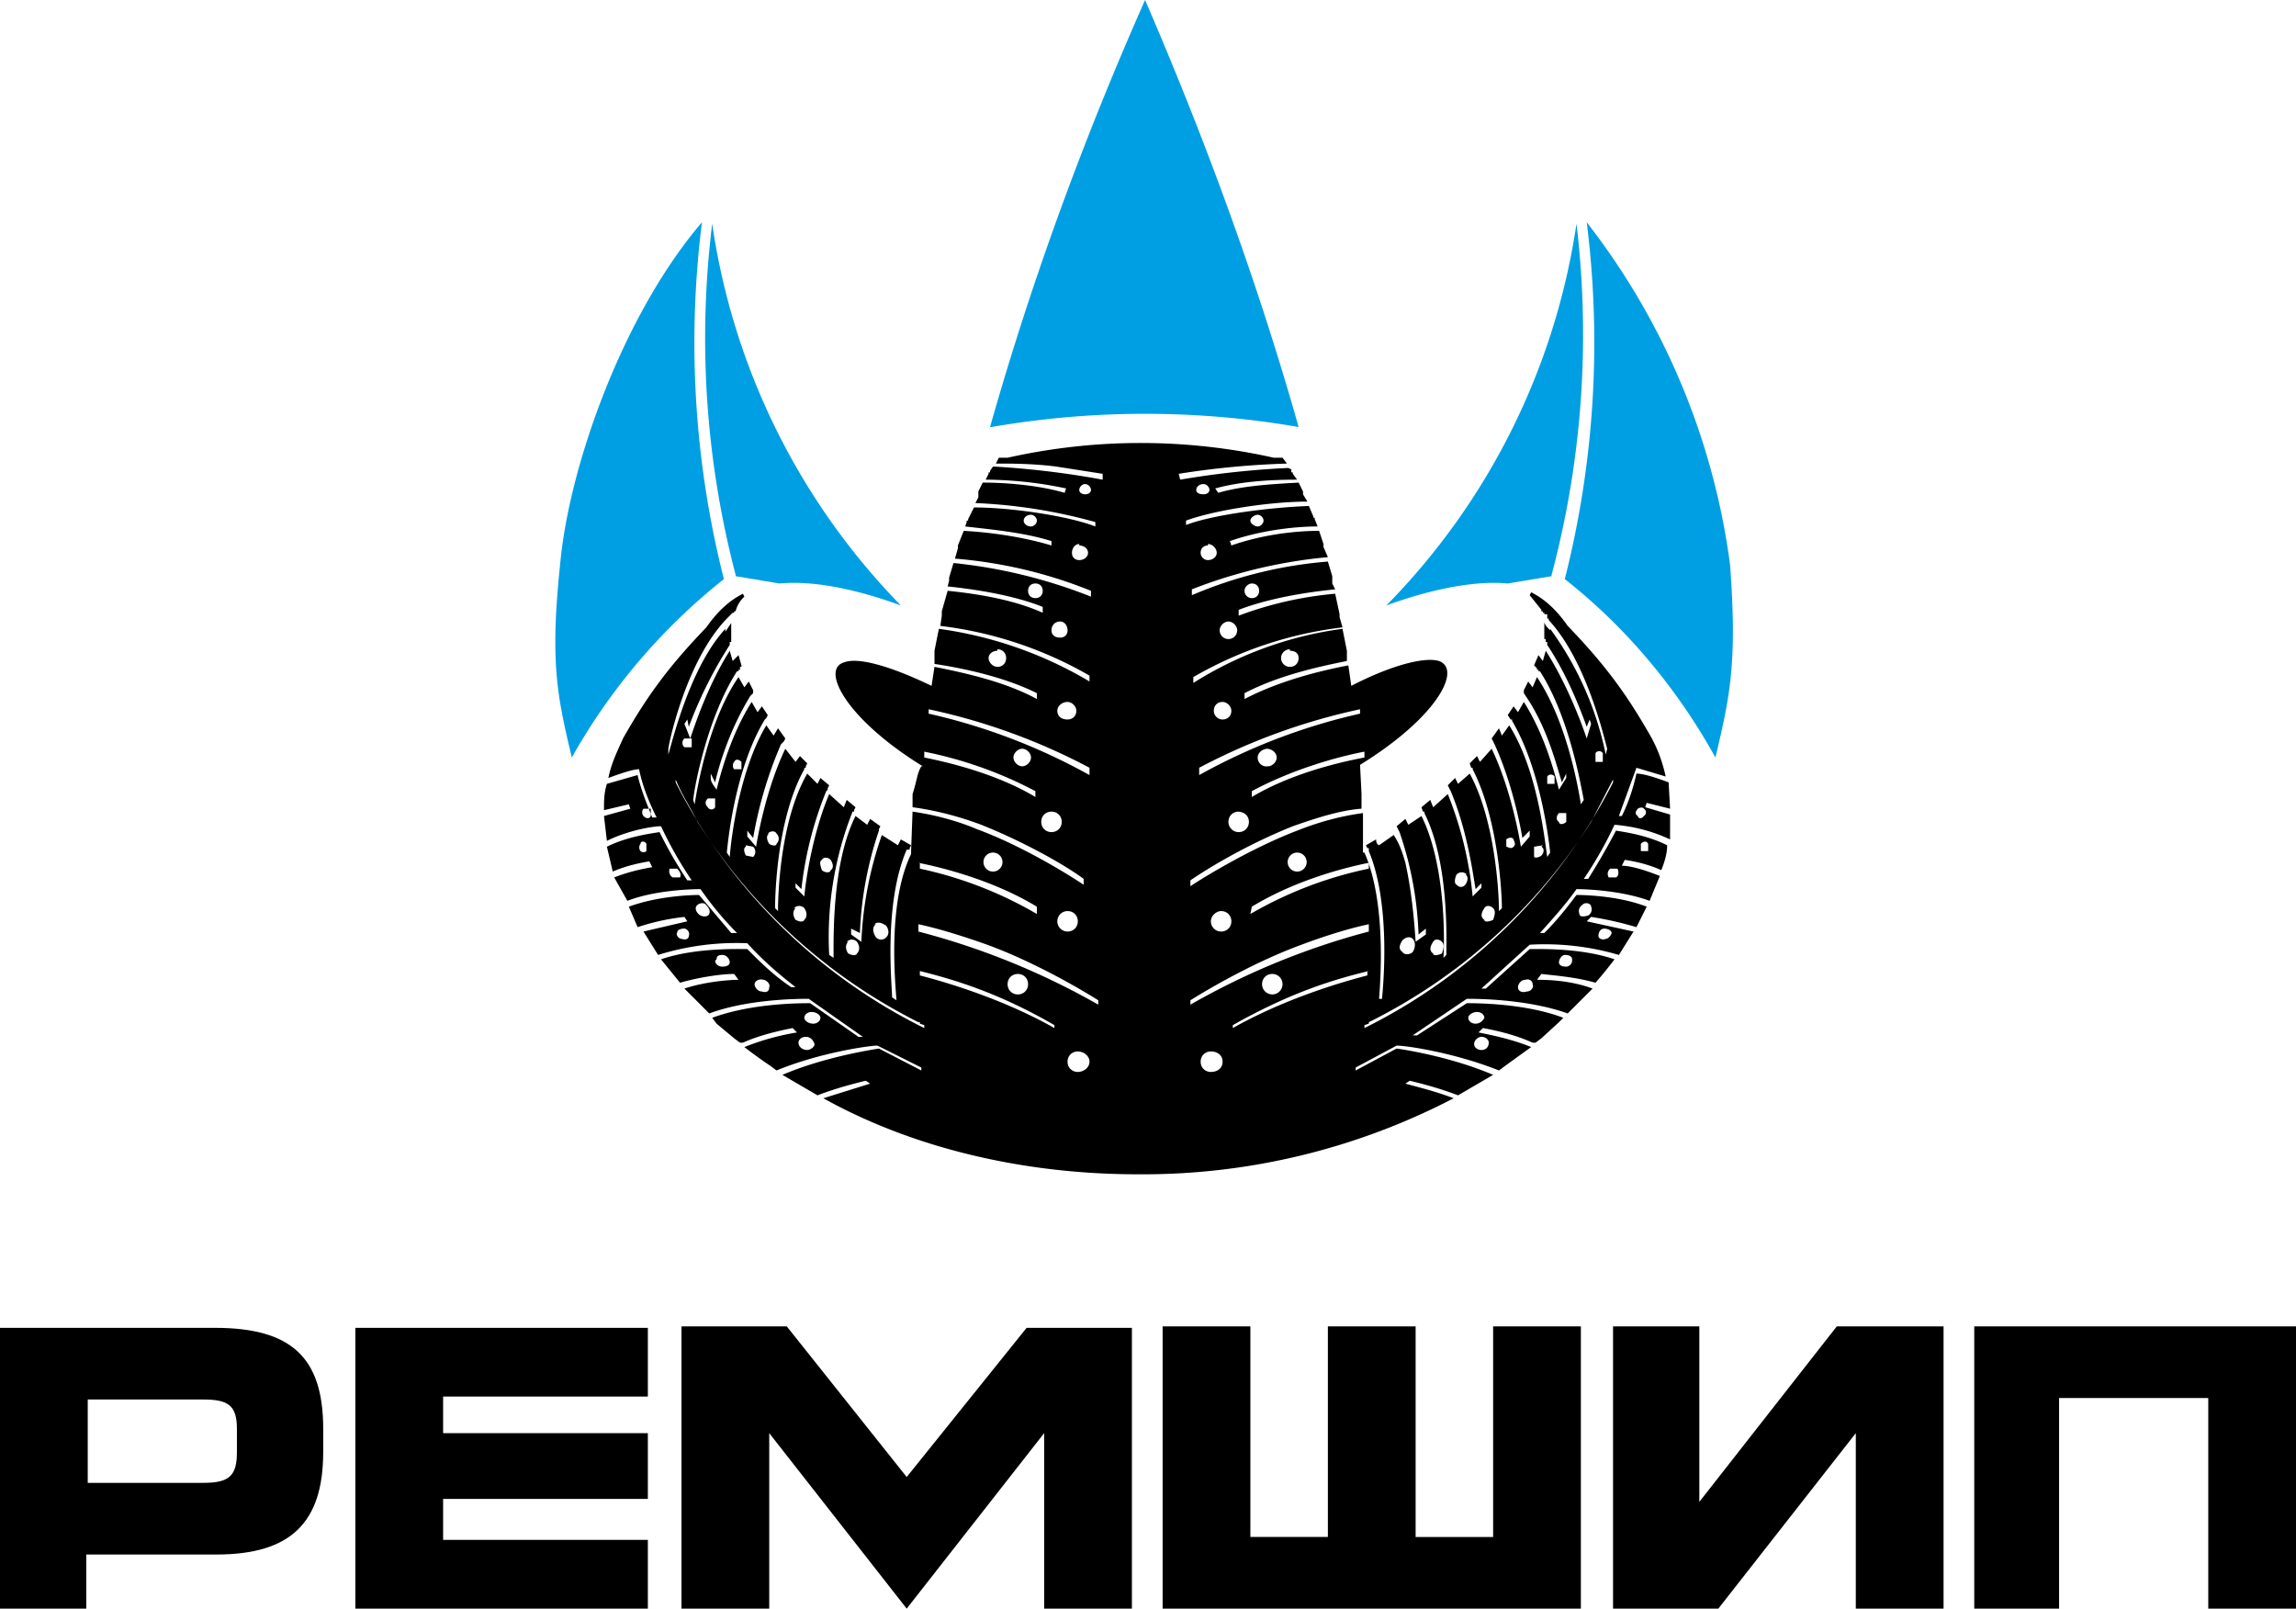 <svg width="157" height="110" fill="none" xmlns="http://www.w3.org/2000/svg"><path fill-rule="evenodd" clip-rule="evenodd" d="M61.6 41.4a47 47 0 0 1-12.9-26.1 63.8 63.8 0 0 0 1.6 24v.1l3 .5c2.2-.2 5 .3 8.3 1.5Z" fill="#009FE3"/><path fill-rule="evenodd" clip-rule="evenodd" d="M63.1 52.4c-5.2-3.2-7-6.6-5.4-7.1 1-.4 3.3.3 6 1.6l.2-1.3c2 .4 4.8 1 7 2.2v-.4c-2.2-1.1-5-1.7-7-2V44.5l.3-1.5a27.4 27.4 0 0 1 10.3 3.6v-.4a26.8 26.8 0 0 0-10.2-3.4l.1-.7V41.8l.4-1.4c2 .2 4.5.6 6.5 1.5v-.4c-2-.8-4.6-1.2-6.5-1.4l.1-.4V39.5l.3-1a35.1 35.1 0 0 1 9.4 2.3v-.4a31.6 31.6 0 0 0-9.3-2.2l.2-.7v-.2l.4-1c1.8.1 4 .4 6 1V37c-1.9-.6-4.2-.8-5.9-1l.1-.3v-.1h.1v-.1l.4-.8c2.6 0 6.5.6 8.3 1.3v-.3a36 36 0 0 0-8.2-1.3l.2-.4V33.6l.3-.6c1.7 0 3.9.2 5.6.7l.1-.3a27 27 0 0 0-5.5-.6l.2-.4v-.1h.1v-.1l.2-.3a60 60 0 0 1 7.5.9v-.4l-3.2-.5c-1.6-.2-3-.2-4.1-.2l.2-.4h.6a41.6 41.6 0 0 1 18.2 0h.6l.3.4a57.7 57.7 0 0 0-7.4.7l.1.4a60.4 60.4 0 0 1 7.4-.8l.2.1v.2h.1v.1l.3.4c-1.7 0-3.8.1-5.6.6l.2.3c1.7-.5 3.8-.6 5.5-.7l.3.6v.2l.3.5c-2.6 0-6.4.6-8.3 1.3v.3c1.8-.7 5.7-1.2 8.4-1.3l.3.7v.1h.1v.1l.2.5c-1.7 0-4 .3-6 1l.1.3c2-.7 4.2-1 6-1l.3.9v.2l.3.7a33.8 33.8 0 0 0-9.3 2.2v.4a29.7 29.7 0 0 1 9.3-2.3l.3 1V39.9l.2.4c-2 .2-4.5.6-6.6 1.4v.4a25 25 0 0 1 6.6-1.5l.3 1.4v.2l.2.7a26.6 26.6 0 0 0-10.2 3.4v.4A25.4 25.4 0 0 1 91.8 43l.3 1.5v.7c-2 .4-4.7 1-7 2.2v.4c2.3-1.2 5-1.9 7.1-2.3l.2 1.4c2.7-1.4 5-2 6-1.7 1.6.6-.2 3.9-5.4 7.1l.1 2V55.3c-1.4.1-3 .6-4.7 1.2-3 1.2-5.7 2.8-7 3.7v.4c1.2-.8 4.4-2.7 7.3-3.8 1.5-.6 3-1 4.5-1.2V58.3h.1c1.5 3.4 1.1 8.7 1 10h.2c.1-1 .6-6.5-.9-10.1V58h-.1V58l-.1-.2.7-.4c0 .1 0 .3.2.4l1-.7c.4.6.6 1.2.8 1.9.4 1.8.6 3.8.7 5.4l.7-.5v-.4l-.5.4a24 24 0 0 0-1.3-7l-.1-.2-.1-.2.6-.5.2.4.9-.6c1.6 3.2 1.6 8.2 1.5 9.7l.2-.2c0-1.1.2-6.3-1.5-9.7v-.1h-.1l-.1-.3.6-.5.2.5 1-.9a25 25 0 0 1 1.7 7l.6-.6v-.3l-.4.4c-.2-1.2-.6-4.1-1.7-6.7l-.1-.2-.1-.2.5-.5.2.4.8-.7c1.7 3.1 2 8 2 9.4l.2-.2c0-.8-.2-6-2-9.5v-.1h-.1l-.1-.3.5-.5.2.4.8-.9c1.2 2.5 1.8 5.5 2 6.7l.6-.7v-.4l-.5.5c-.2-1.2-.8-4-1.9-6.4l-.1-.2-.1-.2.5-.7.2.5.5-.7c1.9 3 2.4 7.6 2.6 9l.2-.3c-.1-1-.7-5.8-2.6-9v-.1h-.1l-.2-.3.4-.6.3.4.4-.7c1.4 2.2 2.1 4.8 2.4 6l.5-.8v-.3l-.3.6c-.4-1.3-1-3.7-2.4-5.8l-.2-.3v-.2l.3-.6.3.4.3-.7c2 3 2.8 7.4 3 8.7l.2-.3c-.2-1-1-5.7-3-8.8h-.1v-.1h-.1v-.1l-.2-.2.3-.7.3.4.2-.7c1.4 2.2 2.4 4.8 2.8 6l.3-1-.1-.3-.2.5c-.4-1.1-1.3-3.5-2.7-5.6v-.2h-.1v-.2h-.1v-1.2c0 .2.2.4.4.6V43a22 22 0 0 1 3.8 8.6l.1-.4c-.2-.7-1.4-6-4-8.8v-.1h-.1V42h-.1V42h-.1v-.1h-.1v-.1h-.1v-.1l-.8-1 .1-.2c1 .5 1.8 1.3 2.5 2.3 2.5 2.6 4 4.6 5.7 7.6.5.9.8 1.8 1 2.7l-2-.6-1.2 3.3h.2c.5-1 .8-2 1-2.9.5 0 1.4.3 2.2.6l.1 1.8-1.6-.4-.1.3 1.7.5v1.7a11 11 0 0 0-3.8-1 26.6 26.6 0 0 1-2.1 3.7h.3a49.3 49.3 0 0 0 1.9-3.3c.6.1 2.1.3 3.5 1 0 .6-.2 1.2-.4 1.7-.9-.4-1.8-.6-2.5-.7l-.2.4c.6 0 1.6.3 2.6.7l-.7 1.7c-1.9-.7-4.3-.8-5-.8-.7 1-1.6 2-2.5 3h.3c.9-.9 1.6-1.8 2.2-2.6.8 0 3 .1 4.8.8l-.7 1.4a23 23 0 0 0-3.1-.7l-.3.3 3.2.7-1 1.6a18 18 0 0 0-6.1-.7l-3.3 3h.3l3-2.7c.5 0 3.5-.1 5.8.7a28 28 0 0 1-1.3 1.6c-1.4-.4-2.9-.5-3.7-.6l-.3.4c.5 0 2.2 0 3.8.6l-1.4 1.4-.3.3c-2.8-1-6.3-1-6.9-1l-3.7 2.5h.3l3.4-2.2c.6 0 4 0 6.6 1l-.3.3-1.2 1.1-.4.3h-.2c-1.1-.5-2.3-.8-3.4-1l-.3.3c1 .2 2.4.5 3.6 1l-1.8 1.3-.4.3c-3-1.2-6.3-1.7-7-1.7L92.7 73v.2l2.8-1.5c.7.1 3.8.6 6.6 1.8l-2.4 1.4c-1.3-.5-2.5-.8-3.3-1l-.3.2c.7.2 2 .5 3.3 1a46 46 0 0 1-21.6 5.2c-7.6 0-15.2-1.7-21.5-5.2l3.2-1-.3-.2c-.8.2-2 .5-3.3 1l-2.4-1.4c2.8-1.2 6-1.7 6.6-1.8l2.9 1.5V73l-3-1.5c-.6 0-4 .5-6.9 1.7l-.4-.3a31 31 0 0 1-1.8-1.3 17 17 0 0 1 3.6-1l-.3-.3c-1 .2-2.3.5-3.4 1h-.2l-.4-.3-1.2-1-.3-.4c2.7-1 6-1 6.7-1l3.3 2.3h.3l-3.7-2.6c-.6 0-4.1 0-6.8 1l-.3-.3-1.4-1.4c1.5-.5 3.2-.6 3.7-.6l-.3-.4c-.8 0-2.3.2-3.7.6l-1.3-1.6c2.3-.8 5.3-.7 5.9-.7.9.9 1.8 1.8 3 2.6h.3c-1.3-1-2.4-2-3.3-3a18 18 0 0 0-6.1.8l-1-1.6L47 63l-.2-.3c-.9.1-2 .3-3.2.7L43 62c1.9-.7 4.1-.8 4.8-.8l2.2 2.6h.4c-1-1-1.8-2-2.5-3-.8 0-3.2.1-5 .8L42 60c1-.4 2-.6 2.6-.7l-.2-.4c-.6.1-1.6.3-2.5.7l-.4-1.7c1.4-.7 3-.9 3.6-1a29 29 0 0 0 1.9 3.3h.3a26.7 26.7 0 0 1-2.1-3.7c-.6 0-2.3.3-3.7 1l-.2-1.7 1.8-.5-.1-.3-1.7.4c0-.6 0-1.2.2-1.8l2.1-.6c.2.9.6 1.9 1 2.9h.3c-.6-1.2-1-2.3-1.2-3.3-.4 0-1.3.3-2.1.6.2-1 .6-1.8 1-2.7 1.7-3 3.2-5 5.7-7.6.7-1 1.5-1.8 2.5-2.3l.1.2a2 2 0 0 0-.6 1h-.1v.1h-.1l-.1.1-.1.1-.1.1-.1.1c-2.7 2.8-3.9 8.2-4 8.9v.4c.3-1 1.5-6 3.9-8.6v.2l.4-.6V43.7H50v.2h-.1v.2a29.2 29.2 0 0 0-2.8 5.6l-.1-.5-.2.3.4 1c.4-1.2 1.3-3.8 2.7-6l.2.7.4-.4.2.7v.1h-.1v.2h-.1v.1h-.1c-2 3.1-2.9 7.8-3 8.8l.1.3c.2-1.3 1-5.8 3-8.7l.4.7.3-.4.3.6v.2l-.2.2c-1.4 2.3-2.1 4.6-2.4 5.9l-.3-.6v.3c0 .3.2.5.4.8.3-1.2 1-3.8 2.4-6l.4.7.3-.4.4.6-.1.2-.1.1c-2 3.3-2.5 8.1-2.6 9.1l.2.3c.1-1.4.7-6 2.5-9l.5.7.3-.5.5.7-.1.2-.2.2a28.3 28.3 0 0 0-1.9 6.4l-.4-.5v.4l.6.7c.2-1.2.8-4.2 2-6.7l.7.9.3-.4.5.5-.1.2v.1H55v.1c-1.9 3.4-2 8.7-2 9.5l.2.2c0-1.4.2-6.3 2-9.4l.7.7.2-.4.6.5-.1.2v.1l-.1.1a24.9 24.9 0 0 0-1.7 6.7l-.4-.4v.3l.6.6c.1-1.2.6-4.4 1.7-7l1 .9.2-.5.6.5-.1.2v.1h-.1a23.3 23.3 0 0 0-1.6 9.8l.3.2c0-1.5-.1-6.5 1.5-9.7l.8.6.2-.4.7.5-.1.2v.1a24.7 24.7 0 0 0-1.3 7l-.6-.3v.4l.7.5a25.2 25.2 0 0 1 1.4-7.3l1.1.7.2-.4.7.4-.1.2v.1H62c-1.6 3.7-1 9.3-1 10.1l.3.2c-.1-1.4-.6-6.7 1-10v-.2l.1-2.7c1.4.2 3 .6 4.4 1.2 3 1.1 6.1 3 7.3 3.8v-.4c-1.2-.9-4-2.5-7-3.7-1.6-.6-3.2-1-4.7-1.2V54.3c.3-.9.3-1.4.6-1.9Zm29.9-4v.4A41.3 41.3 0 0 0 82 53v-.5a42.6 42.6 0 0 1 11-4Zm.3 3v.4c-2.1.4-5.2 1.2-7.7 2.7v-.4c2.6-1.4 5.6-2.3 7.7-2.7Zm.3 7.6c-2 .4-5.2 1.3-8 3l-.1.5a27 27 0 0 1 8.1-3.1V59Zm0 4.2c-1.4.3-3 .8-4.6 1.4-3 1.1-6 2.8-7.6 3.8v.3a50.4 50.4 0 0 1 12.2-5v-.5Zm0 3.2c-2.5.6-5.4 1.5-9.3 3.7v.2c3-1.7 6.5-2.9 9.2-3.6v-.3Zm0 3.5v.1l-.3.1v.2a38.1 38.1 0 0 0 17-16.8v-.2l-1.5 2.9a38 38 0 0 1-15.2 13.7ZM82.3 33.1c.2 0 .4.2.4.4s-.2.3-.4.3c-.3 0-.5-.1-.5-.3 0-.2.2-.4.5-.4Zm3.7 2.1c.2 0 .4.2.4.4s-.2.4-.4.4-.5-.2-.5-.4.3-.4.5-.4Zm-3.4 2c.3 0 .6.3.6.6s-.3.5-.6.5a.5.5 0 0 1-.5-.5c0-.3.2-.5.5-.5Zm3 2.7c.3 0 .5.2.5.5s-.2.5-.5.5a.5.5 0 0 1-.5-.5c0-.3.3-.5.5-.5ZM84 42.5c.3 0 .6.3.6.6a.6.6 0 0 1-1.2 0c0-.3.3-.6.6-.6Zm4.2 2c.4 0 .6.2.6.5s-.2.6-.6.6a.6.6 0 1 1 0-1.2ZM83.6 48c.3 0 .6.3.6.6 0 .4-.3.6-.6.6a.6.6 0 0 1-.6-.6c0-.3.2-.6.6-.6Zm3 3.2c.4 0 .7.3.7.6s-.3.6-.6.6a.6.6 0 0 1-.7-.6c0-.3.3-.6.7-.6Zm-2 4.3c.5 0 .8.3.8.7 0 .4-.3.7-.7.7a.7.7 0 0 1-.7-.7c0-.4.3-.7.7-.7Zm4.1 2.8a.6.6 0 1 1 0 1.3.6.6 0 1 1 0-1.3Zm-5.2 4c.4 0 .7.3.7.7 0 .4-.3.7-.7.7a.7.7 0 0 1-.7-.7c0-.4.4-.7.7-.7Zm3.5 4.3a.7.7 0 0 1 0 1.4.7.7 0 0 1-.7-.7c0-.4.3-.7.7-.7Zm-4.2 5.3c.5 0 .8.3.8.7 0 .4-.3.7-.8.7-.4 0-.7-.3-.7-.7 0-.4.3-.7.7-.7Zm15.8-7.5c-.2-.2-.5-.2-.6 0-.2.3-.3.6 0 .8 0 .2.4.1.6 0 .1-.3.2-.6 0-.8Zm2.9 5.2c0-.2-.2-.4-.5-.4s-.6.2-.6.4.2.4.5.4.5-.2.6-.4Zm6-4c0-.2-.2-.3-.5-.3-.2 0-.4.3-.4.5s.2.3.5.3c.2 0 .4-.2.4-.4Zm-2.7 1.7c0-.2-.2-.4-.5-.3-.3 0-.5.3-.5.5 0 .3.3.4.6.3.3 0 .5-.3.4-.5Zm5.4-3.5c0-.2-.3-.3-.5-.3-.3 0-.4.3-.4.5s.3.3.5.2c.2 0 .4-.3.4-.4Zm-1.4-1.8c0-.2-.3-.3-.5-.2-.3.2-.4.4-.3.7 0 .2.3.2.6.1.2-.1.3-.4.2-.6Zm1.8-2.6h-.5c-.2.2-.2.4-.1.6h.5c.2-.1.2-.4.1-.6Zm2.1-1.7c-.1-.2-.3-.2-.5 0v.5h.5v-.5Zm-.3-2.4c0-.1-.3-.1-.4 0-.2.2-.2.4 0 .5 0 .2.3.2.4 0 .2-.1.2-.4 0-.5Zm-10.6 16c0-.2-.2-.4-.5-.4-.2 0-.5.2-.5.5 0 .2.2.4.5.4s.5-.2.5-.5Zm.3-9.2c-.2-.2-.5-.2-.6 0-.2.3-.3.6 0 .8 0 .2.4.1.6 0 .1-.3.2-.6 0-.8Zm-1.8-2.3c-.2-.2-.5-.2-.7 0-.1.2-.2.6 0 .7.2.2.4.2.6 0 .2-.3.2-.6 0-.7Zm5.2-2-.6.1v.7c.1.1.4 0 .5-.1.2-.2.2-.5 0-.6Zm-2-.4c-.1-.2-.4-.1-.5 0v.5c.1 0 .3.2.5 0s0-.4 0-.5Zm3.6-1.8h-.5c-.2.2-.2.5 0 .6 0 .2.3.2.5 0v-.6Zm-.8-2.5a.3.3 0 0 0-.5 0v.5h.5V53Zm3.3-1.6a.3.3 0 0 0-.5 0v.6h.5v-.6Zm-13 12.7c-.2-.2-.5-.1-.7.1-.2.3-.3.6 0 .8.1.2.5.2.7 0 .2-.3.2-.7 0-.9ZM63.5 48.4v.4a41.3 41.3 0 0 1 11 4.2v-.5a42.2 42.2 0 0 0-11-4Zm-.3 3v.4c2 .4 5.1 1.2 7.6 2.7v-.4a27.9 27.9 0 0 0-7.6-2.7Zm-.4 7.6c2 .4 5.3 1.3 8.1 3v.5a27 27 0 0 0-8-3.1V59Zm0 4.2c1.4.3 3 .8 4.7 1.4 3 1.1 6 2.8 7.6 3.8v.3a50.4 50.4 0 0 0-12.3-5v-.5Zm.1 3.2c2.4.6 5.4 1.5 9.2 3.7v.2c-3-1.7-6.5-2.9-9.2-3.6v-.3Zm0 3.5v.1l.3.1v.2a38 38 0 0 1-17-16.8v-.2c.4 1 1 1.9 1.5 2.9a38 38 0 0 0 15.1 13.7Zm11.3-36.8c-.2 0-.4.2-.4.4s.2.3.4.3.4-.1.4-.3c0-.2-.2-.4-.4-.4Zm-3.7 2.1c-.3 0-.5.2-.5.4s.2.4.5.4c.2 0 .4-.2.4-.4s-.2-.4-.4-.4Zm3.3 2c-.3 0-.5.3-.5.6s.2.5.5.5.6-.2.6-.5-.3-.5-.6-.5Zm-3 2.7c-.3 0-.5.2-.5.5s.2.5.5.5.5-.2.5-.5-.2-.5-.5-.5Zm1.7 2.6c-.4 0-.6.3-.6.6s.2.5.6.5c.3 0 .5-.2.5-.5s-.2-.6-.5-.6Zm-4.3 2c-.3 0-.6.2-.6.5s.3.6.6.6c.4 0 .6-.3.6-.6s-.2-.6-.6-.6ZM73 48c-.4 0-.7.3-.7.6 0 .4.3.6.7.6.3 0 .6-.2.6-.6 0-.3-.3-.6-.6-.6Zm-3.1 3.2c-.3 0-.6.3-.6.6s.3.6.6.6.6-.3.6-.6-.3-.6-.6-.6Zm2 4.3c-.4 0-.7.3-.7.7 0 .4.3.7.7.7.4 0 .7-.3.7-.7 0-.4-.3-.7-.7-.7Zm-4 2.8a.6.6 0 1 0 0 1.3.6.6 0 1 0 0-1.3Zm5.1 4a.7.7 0 0 0 0 1.4c.4 0 .7-.3.7-.7 0-.4-.3-.7-.7-.7Zm-3.4 4.3c-.4 0-.7.3-.7.7 0 .4.3.7.7.7.4 0 .7-.3.7-.7 0-.4-.3-.7-.7-.7Zm4.1 5.3c-.4 0-.7.3-.7.7 0 .4.3.7.7.7.4 0 .8-.3.8-.7 0-.4-.4-.7-.8-.7Zm-15.8-7.5c.2-.2.5-.2.7 0 .2.3.2.6 0 .8-.1.2-.4.1-.6 0-.2-.3-.2-.6 0-.8ZM55 69.6c0-.2.2-.4.5-.4s.6.2.6.4-.2.4-.5.4-.6-.2-.6-.4Zm-6-4c0-.2.1-.3.4-.3.3 0 .5.3.5.5s-.2.3-.5.3-.5-.2-.5-.4Zm2.6 1.7c0-.2.3-.4.6-.3.2 0 .5.3.4.5 0 .3-.2.4-.5.3-.3 0-.5-.3-.5-.5Zm-5.3-3.5c0-.2.2-.3.5-.3.2 0 .4.3.3.5 0 .2-.2.3-.5.2-.2 0-.4-.3-.3-.4Zm1.3-1.8c.1-.2.4-.3.6-.2.2.2.4.4.3.7-.1.2-.4.2-.6.1-.2-.1-.4-.4-.3-.6Zm-1.8-2.6h.5c.2.2.3.4.2.6H46c-.2-.1-.3-.4-.2-.6Zm-2-1.7c0-.2.3-.2.4 0v.5c-.1.1-.3.1-.4 0a.4.4 0 0 1 0-.5Zm.2-2.4h.5v.5c-.1.2-.3.2-.5 0a.4.4 0 0 1 0-.5Zm10.6 16c0-.2.2-.4.5-.4s.5.2.6.5c0 .2-.3.4-.5.4-.3 0-.6-.2-.6-.5Zm-.3-9.2c.2-.2.5-.2.7 0 .2.3.2.6 0 .8-.1.2-.4.1-.6 0-.2-.3-.2-.6 0-.8Zm1.9-3.3c.1-.2.4-.2.6 0 .2.3.2.6 0 .7 0 .2-.4.2-.6 0-.1-.3-.2-.6 0-.7Zm-5.2-1 .5.1c.2.2.2.5 0 .7l-.5-.1c-.1-.2-.2-.5 0-.6Zm1.5-.8c.2-.2.5-.2.6 0 .2.2.2.5 0 .7 0 .2-.4.1-.5 0-.2-.3-.2-.6 0-.7Zm-4.1-2.4h.5v.6c-.1.2-.4.2-.5 0-.2-.2-.2-.4 0-.6Zm1.8-2.5c.1-.2.3-.2.5 0v.5h-.5a.4.4 0 0 1 0-.5Zm-3.4-1.6h.5v.6h-.5a.4.4 0 0 1 0-.6Zm13 12.7c.2-.2.5-.1.8.1.2.3.2.6 0 .8-.2.2-.5.2-.7 0-.2-.3-.3-.7 0-.9Z" fill="#000"/><path fill-rule="evenodd" clip-rule="evenodd" d="M67.7 29.2c3-10.6 6.7-20.4 10.6-29.2 3.8 8.8 7.5 18.6 10.5 29.2a61.5 61.5 0 0 0-21 0ZM117.3 51.8c1-4.2 1.5-6.5 1-13.2a48.4 48.4 0 0 0-9.8-23.4 65.8 65.8 0 0 1-1.5 24.4c4.2 3.3 7.7 7.5 10.3 12.2Z" fill="#009FE3"/><path fill-rule="evenodd" clip-rule="evenodd" d="M94.8 41.4a47 47 0 0 0 13-26.1 63.8 63.8 0 0 1-1.7 24v.1l-3 .5c-2.1-.2-5 .3-8.3 1.5ZM39.1 51.8c-1-4.2-1.5-6.5-.8-13.2.6-6.7 4.3-17.1 9.7-23.4a65.8 65.8 0 0 0 1.5 24.4 41.5 41.5 0 0 0-10.4 12.2Z" fill="#009FE3"/><path fill-rule="evenodd" clip-rule="evenodd" d="M30.3 95.5V98h14v4.5h-14v2.8h14v4.7h-20V90.8h20v4.7h-14Zm95.3-4.8-9.4 12v-12h-5.9V110h7.2l9.4-12v12h6V90.7h-7.3ZM62 110l-9.4-12v12h-6V90.7h7.2L62 101l8.2-10.2h7.2V110h-6V98L62 110Zm34.8-19.3v14.4h5.3V90.7h6V110H79.5V90.7h6v14.4h5.3V90.7h5.9ZM5.9 101.4h8c1.8 0 2.3-.5 2.3-2.1v-1.6c0-1.6-.6-2-2.3-2H6v5.7Zm16.2-2.1c0 4.8-2.2 7-7.3 7H5.9v3.7H0V90.8h14.7c5.2 0 7.4 2 7.4 6.9v1.6Zm129-3.7h-10.3V110H135V90.7H157V110h-6V95.6Z" fill="#000"/></svg>